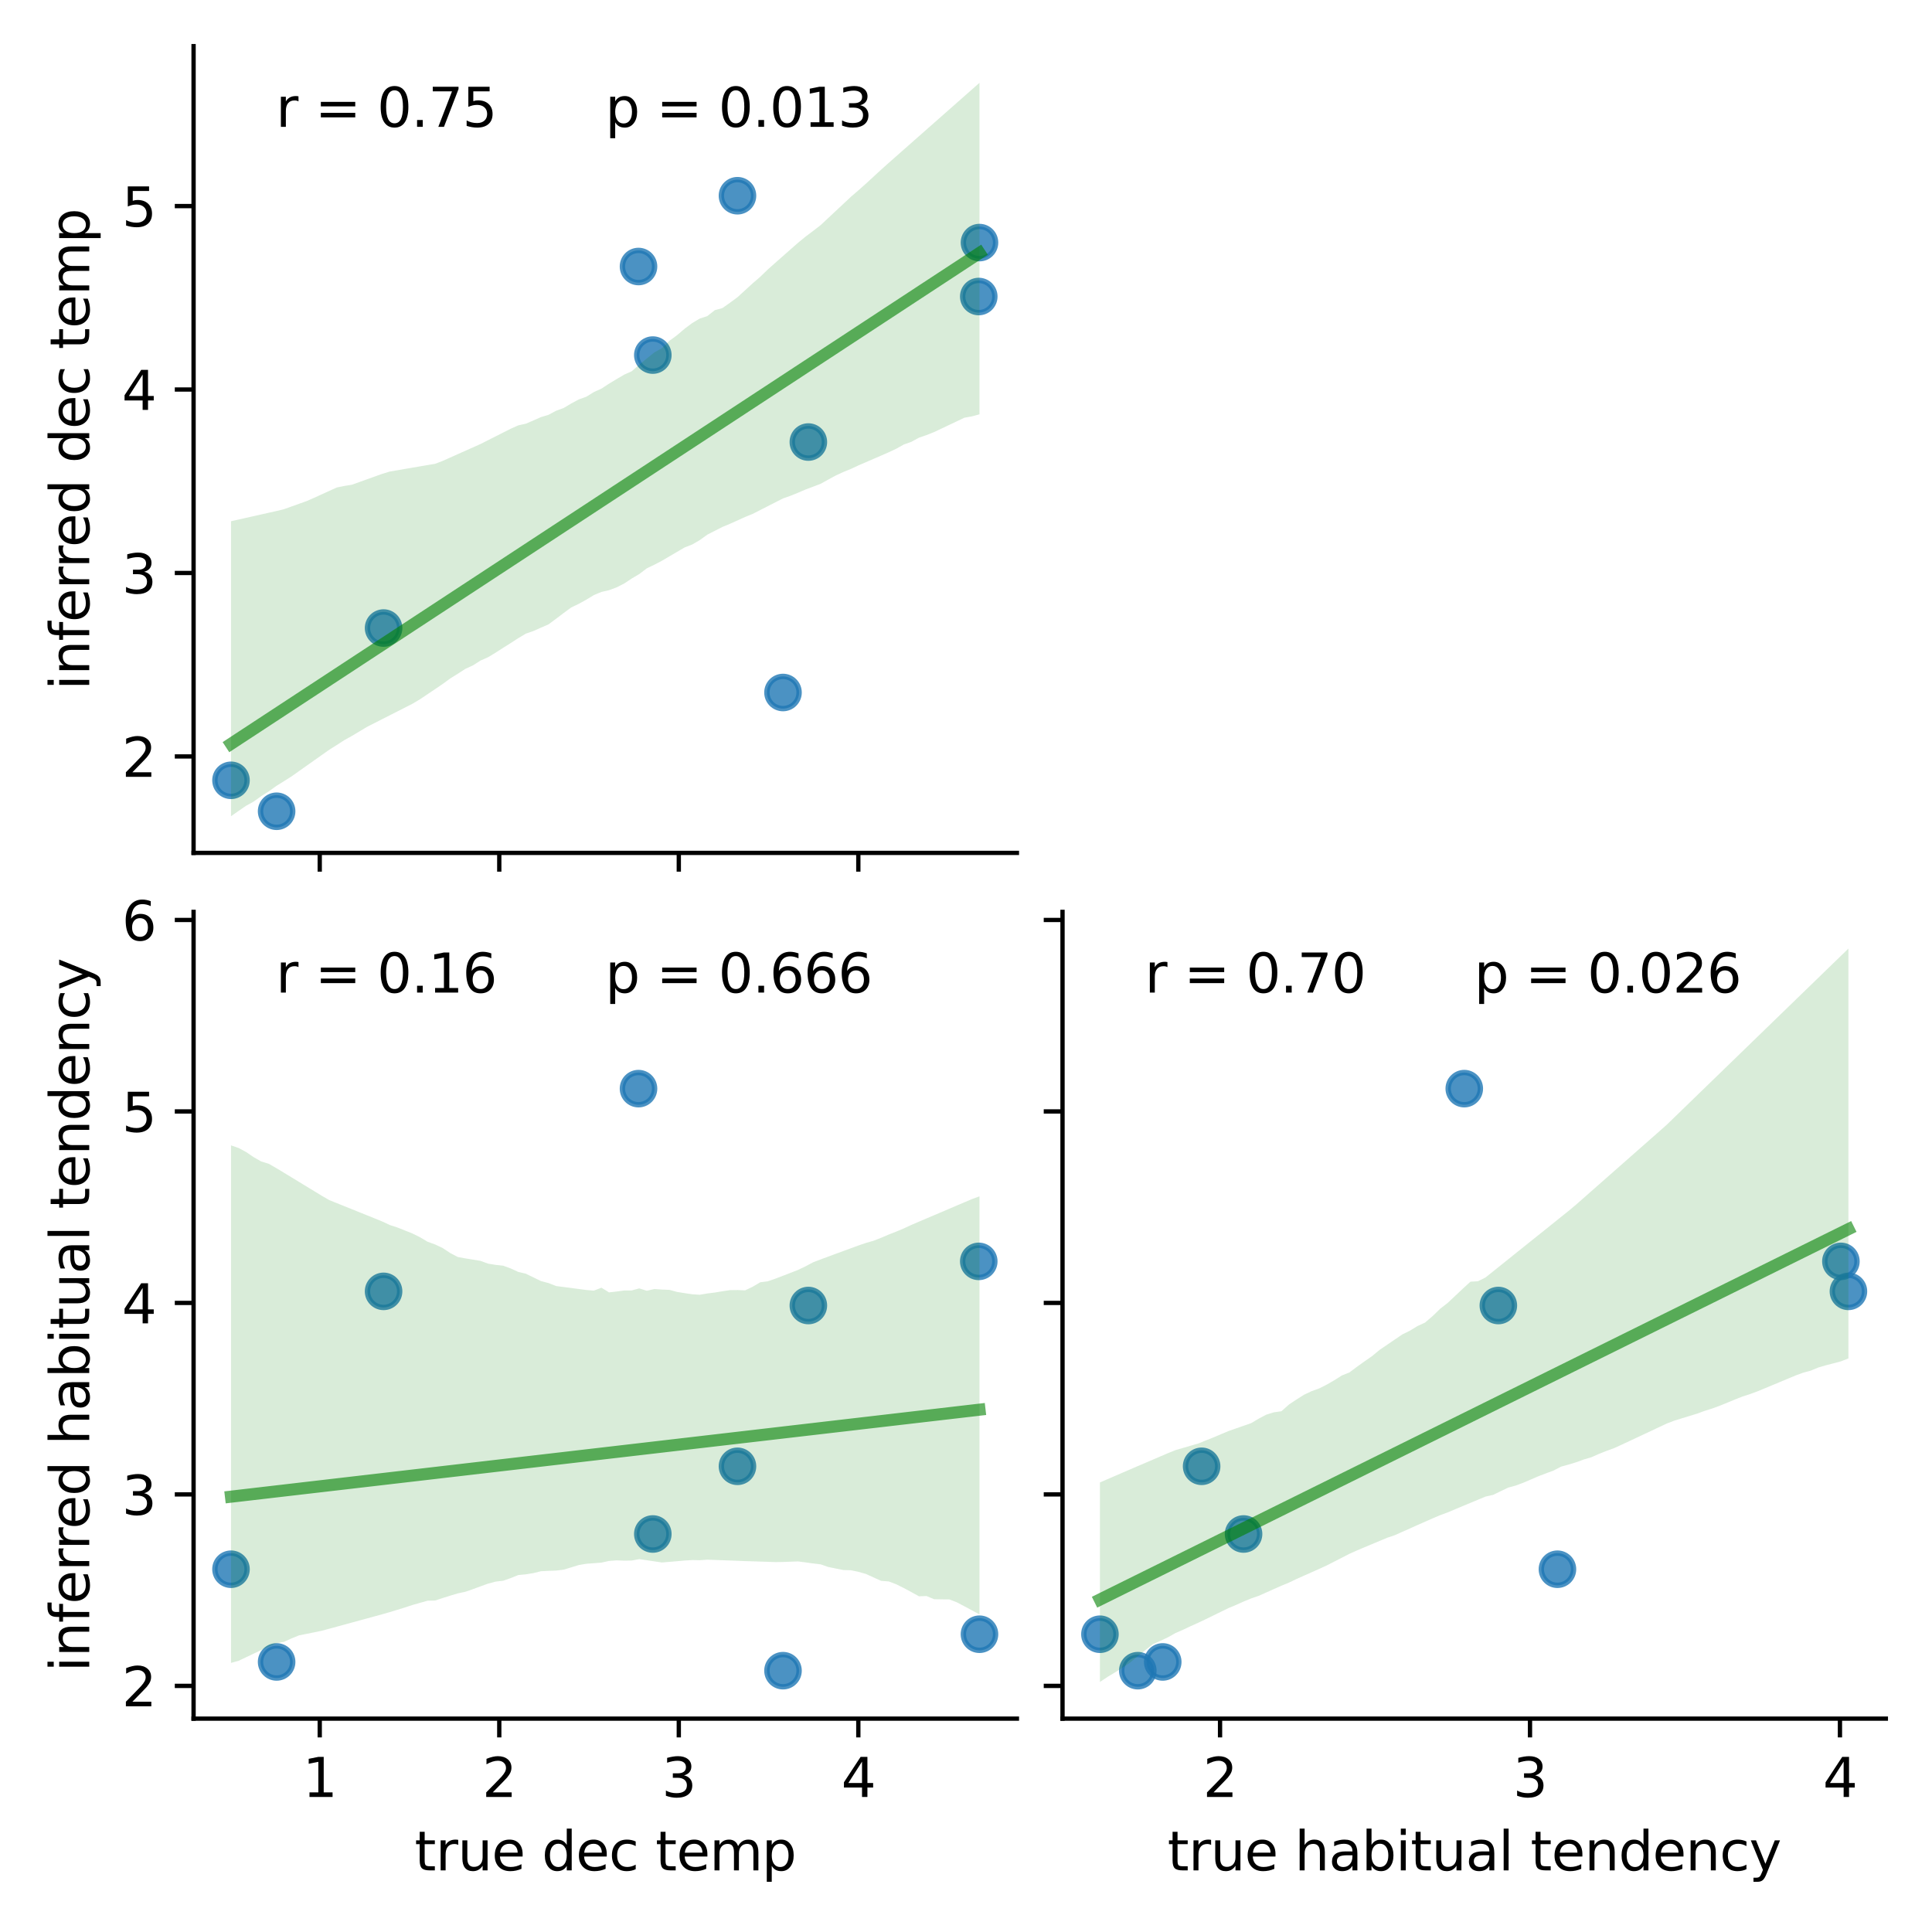 <?xml version="1.0" encoding="utf-8" standalone="no"?>
<!DOCTYPE svg PUBLIC "-//W3C//DTD SVG 1.1//EN"
  "http://www.w3.org/Graphics/SVG/1.1/DTD/svg11.dtd">
<svg xmlns:xlink="http://www.w3.org/1999/xlink" width="360pt" height="360pt" viewBox="0 0 360 360" xmlns="http://www.w3.org/2000/svg" version="1.1">
 <defs>
  <style type="text/css">*{stroke-linejoin: round; stroke-linecap: butt}</style>
 </defs>
 <g id="figure_1">
  <g id="patch_1">
   <path d="M 0 360 
L 360 360 
L 360 0 
L 0 0 
z
" style="fill: #ffffff"/>
  </g>
  <g id="axes_1">
   <g id="patch_2">
    <path d="M 36.07 158.922 
L 189.485 158.922 
L 189.485 8.6 
L 36.07 8.6 
z
" style="fill: #ffffff"/>
   </g>
   <g id="PathCollection_1">
    <defs>
     <path id="m2b6bf4f5f0" d="M 0 3 
C 0.796 3 1.559 2.684 2.121 2.121 
C 2.684 1.559 3 0.796 3 0 
C 3 -0.796 2.684 -1.559 2.121 -2.121 
C 1.559 -2.684 0.796 -3 0 -3 
C -0.796 -3 -1.559 -2.684 -2.121 -2.121 
C -2.684 -1.559 -3 -0.796 -3 0 
C -3 0.796 -2.684 1.559 -2.121 2.121 
C -1.559 2.684 -0.796 3 0 3 
z
" style="stroke: #1f77b4; stroke-opacity: 0.8"/>
    </defs>
    <g clip-path="url(#p4433db1b6f)">
     <use xlink:href="#m2b6bf4f5f0" x="118.976" y="49.662" style="fill: #1f77b4; fill-opacity: 0.8; stroke: #1f77b4; stroke-opacity: 0.8"/>
     <use xlink:href="#m2b6bf4f5f0" x="121.642" y="66.164" style="fill: #1f77b4; fill-opacity: 0.8; stroke: #1f77b4; stroke-opacity: 0.8"/>
     <use xlink:href="#m2b6bf4f5f0" x="150.625" y="82.367" style="fill: #1f77b4; fill-opacity: 0.8; stroke: #1f77b4; stroke-opacity: 0.8"/>
     <use xlink:href="#m2b6bf4f5f0" x="43.043" y="145.399" style="fill: #1f77b4; fill-opacity: 0.8; stroke: #1f77b4; stroke-opacity: 0.8"/>
     <use xlink:href="#m2b6bf4f5f0" x="182.512" y="45.204" style="fill: #1f77b4; fill-opacity: 0.8; stroke: #1f77b4; stroke-opacity: 0.8"/>
     <use xlink:href="#m2b6bf4f5f0" x="71.474" y="117.027" style="fill: #1f77b4; fill-opacity: 0.8; stroke: #1f77b4; stroke-opacity: 0.8"/>
     <use xlink:href="#m2b6bf4f5f0" x="137.416" y="36.471" style="fill: #1f77b4; fill-opacity: 0.8; stroke: #1f77b4; stroke-opacity: 0.8"/>
     <use xlink:href="#m2b6bf4f5f0" x="145.901" y="129.038" style="fill: #1f77b4; fill-opacity: 0.8; stroke: #1f77b4; stroke-opacity: 0.8"/>
     <use xlink:href="#m2b6bf4f5f0" x="51.544" y="151.167" style="fill: #1f77b4; fill-opacity: 0.8; stroke: #1f77b4; stroke-opacity: 0.8"/>
     <use xlink:href="#m2b6bf4f5f0" x="182.377" y="55.253" style="fill: #1f77b4; fill-opacity: 0.8; stroke: #1f77b4; stroke-opacity: 0.8"/>
    </g>
   </g>
   <g id="PolyCollection_1">
    <path d="M 43.043 97.127 
L 43.043 152.089 
L 44.452 151.106 
L 45.861 150.137 
L 47.27 149.36 
L 48.678 148.349 
L 50.087 147.453 
L 51.496 146.446 
L 52.905 145.568 
L 54.314 144.676 
L 55.722 143.68 
L 57.131 142.685 
L 58.54 141.689 
L 59.949 140.693 
L 61.357 139.698 
L 62.766 138.814 
L 64.175 137.907 
L 65.584 137.124 
L 66.992 136.28 
L 68.401 135.436 
L 69.81 134.719 
L 71.219 134.004 
L 72.628 133.287 
L 74.036 132.571 
L 75.445 131.854 
L 76.854 131.137 
L 78.263 130.297 
L 79.671 129.352 
L 81.08 128.406 
L 82.489 127.446 
L 83.898 126.419 
L 85.306 125.542 
L 86.715 124.634 
L 88.124 123.983 
L 89.533 123.089 
L 90.942 122.465 
L 92.35 121.613 
L 93.759 120.708 
L 95.168 119.821 
L 96.577 118.908 
L 97.985 118.069 
L 99.394 117.58 
L 100.803 116.952 
L 102.212 116.339 
L 103.62 115.297 
L 105.029 114.228 
L 106.438 113.194 
L 107.847 112.513 
L 109.256 111.737 
L 110.664 110.883 
L 112.073 110.297 
L 113.482 109.975 
L 114.891 109.449 
L 116.299 108.736 
L 117.708 107.799 
L 119.117 106.968 
L 120.526 105.898 
L 121.935 105.226 
L 123.343 104.486 
L 124.752 103.657 
L 126.161 102.832 
L 127.57 102.008 
L 128.978 101.464 
L 130.387 100.646 
L 131.796 99.623 
L 133.205 98.909 
L 134.613 98.189 
L 136.022 97.602 
L 137.431 96.974 
L 138.84 96.331 
L 140.249 95.759 
L 141.657 95.04 
L 143.066 94.32 
L 144.475 93.602 
L 145.884 92.884 
L 147.292 92.384 
L 148.701 91.817 
L 150.11 91.208 
L 151.519 90.684 
L 152.927 90.144 
L 154.336 89.361 
L 155.745 88.595 
L 157.154 87.948 
L 158.563 87.372 
L 159.971 86.719 
L 161.38 86.108 
L 162.789 85.497 
L 164.198 84.887 
L 165.606 84.274 
L 167.015 83.609 
L 168.424 82.825 
L 169.833 82.321 
L 171.241 81.555 
L 172.65 81.07 
L 174.059 80.507 
L 175.468 79.841 
L 176.877 79.174 
L 178.285 78.508 
L 179.694 77.841 
L 181.103 77.584 
L 182.512 77.202 
L 182.512 15.433 
L 182.512 15.433 
L 181.103 16.676 
L 179.694 17.918 
L 178.285 19.161 
L 176.877 20.404 
L 175.468 21.646 
L 174.059 22.889 
L 172.65 24.132 
L 171.241 25.375 
L 169.833 26.617 
L 168.424 27.86 
L 167.015 29.103 
L 165.606 30.346 
L 164.198 31.603 
L 162.789 32.9 
L 161.38 34.197 
L 159.971 35.454 
L 158.563 36.663 
L 157.154 37.981 
L 155.745 39.3 
L 154.336 40.619 
L 152.927 41.938 
L 151.519 43.025 
L 150.11 44.084 
L 148.701 45.24 
L 147.292 46.48 
L 145.884 47.723 
L 144.475 48.965 
L 143.066 50.214 
L 141.657 51.58 
L 140.249 52.794 
L 138.84 54.085 
L 137.431 55.372 
L 136.022 56.411 
L 134.613 57.405 
L 133.205 57.789 
L 131.796 58.896 
L 130.387 59.364 
L 128.978 60.201 
L 127.57 61.253 
L 126.161 62.456 
L 124.752 63.488 
L 123.343 64.878 
L 121.935 65.66 
L 120.526 66.792 
L 119.117 67.96 
L 117.708 69.181 
L 116.299 69.813 
L 114.891 70.645 
L 113.482 71.495 
L 112.073 72.413 
L 110.664 73.054 
L 109.256 73.924 
L 107.847 74.427 
L 106.438 75.186 
L 105.029 76.023 
L 103.62 76.538 
L 102.212 77.295 
L 100.803 77.722 
L 99.394 78.346 
L 97.985 78.95 
L 96.577 79.258 
L 95.168 79.887 
L 93.759 80.6 
L 92.35 81.312 
L 90.942 82.025 
L 89.533 82.738 
L 88.124 83.369 
L 86.715 83.997 
L 85.306 84.625 
L 83.898 85.253 
L 82.489 85.88 
L 81.08 86.419 
L 79.671 86.66 
L 78.263 86.901 
L 76.854 87.142 
L 75.445 87.383 
L 74.036 87.624 
L 72.628 87.865 
L 71.219 88.297 
L 69.81 88.802 
L 68.401 89.306 
L 66.992 89.813 
L 65.584 90.32 
L 64.175 90.548 
L 62.766 90.833 
L 61.357 91.474 
L 59.949 92.115 
L 58.54 92.755 
L 57.131 93.372 
L 55.722 93.876 
L 54.314 94.38 
L 52.905 94.884 
L 51.496 95.226 
L 50.087 95.541 
L 48.678 95.858 
L 47.27 96.175 
L 45.861 96.492 
L 44.452 96.809 
L 43.043 97.127 
z
" clip-path="url(#p4433db1b6f)" style="fill: #008000; fill-opacity: 0.15"/>
   </g>
   <g id="matplotlib.axis_1">
    <g id="xtick_1">
     <g id="line2d_1">
      <defs>
       <path id="mc6e3c48b90" d="M 0 0 
L 0 3.5 
" style="stroke: #000000; stroke-width: 0.8"/>
      </defs>
      <g>
       <use xlink:href="#mc6e3c48b90" x="59.579" y="158.922" style="stroke: #000000; stroke-width: 0.8"/>
      </g>
     </g>
    </g>
    <g id="xtick_2">
     <g id="line2d_2">
      <g>
       <use xlink:href="#mc6e3c48b90" x="93.032" y="158.922" style="stroke: #000000; stroke-width: 0.8"/>
      </g>
     </g>
    </g>
    <g id="xtick_3">
     <g id="line2d_3">
      <g>
       <use xlink:href="#mc6e3c48b90" x="126.484" y="158.922" style="stroke: #000000; stroke-width: 0.8"/>
      </g>
     </g>
    </g>
    <g id="xtick_4">
     <g id="line2d_4">
      <g>
       <use xlink:href="#mc6e3c48b90" x="159.936" y="158.922" style="stroke: #000000; stroke-width: 0.8"/>
      </g>
     </g>
    </g>
   </g>
   <g id="matplotlib.axis_2">
    <g id="ytick_1">
     <g id="line2d_5">
      <defs>
       <path id="mca4f6aea91" d="M 0 0 
L -3.5 0 
" style="stroke: #000000; stroke-width: 0.8"/>
      </defs>
      <g>
       <use xlink:href="#mca4f6aea91" x="36.07" y="140.95" style="stroke: #000000; stroke-width: 0.8"/>
      </g>
     </g>
     <g id="text_1">
      <!-- 2 -->
      <g transform="translate(22.707 144.749) scale(0.1 -0.1)">
       <defs>
        <path id="DejaVuSans-32" d="M 1228 531 
L 3431 531 
L 3431 0 
L 469 0 
L 469 531 
Q 828 903 1448 1529 
Q 2069 2156 2228 2338 
Q 2531 2678 2651 2914 
Q 2772 3150 2772 3378 
Q 2772 3750 2511 3984 
Q 2250 4219 1831 4219 
Q 1534 4219 1204 4116 
Q 875 4013 500 3803 
L 500 4441 
Q 881 4594 1212 4672 
Q 1544 4750 1819 4750 
Q 2544 4750 2975 4387 
Q 3406 4025 3406 3419 
Q 3406 3131 3298 2873 
Q 3191 2616 2906 2266 
Q 2828 2175 2409 1742 
Q 1991 1309 1228 531 
z
" transform="scale(0.016)"/>
       </defs>
       <use xlink:href="#DejaVuSans-32"/>
      </g>
     </g>
    </g>
    <g id="ytick_2">
     <g id="line2d_6">
      <g>
       <use xlink:href="#mca4f6aea91" x="36.07" y="106.766" style="stroke: #000000; stroke-width: 0.8"/>
      </g>
     </g>
     <g id="text_2">
      <!-- 3 -->
      <g transform="translate(22.707 110.566) scale(0.1 -0.1)">
       <defs>
        <path id="DejaVuSans-33" d="M 2597 2516 
Q 3050 2419 3304 2112 
Q 3559 1806 3559 1356 
Q 3559 666 3084 287 
Q 2609 -91 1734 -91 
Q 1441 -91 1130 -33 
Q 819 25 488 141 
L 488 750 
Q 750 597 1062 519 
Q 1375 441 1716 441 
Q 2309 441 2620 675 
Q 2931 909 2931 1356 
Q 2931 1769 2642 2001 
Q 2353 2234 1838 2234 
L 1294 2234 
L 1294 2753 
L 1863 2753 
Q 2328 2753 2575 2939 
Q 2822 3125 2822 3475 
Q 2822 3834 2567 4026 
Q 2313 4219 1838 4219 
Q 1578 4219 1281 4162 
Q 984 4106 628 3988 
L 628 4550 
Q 988 4650 1302 4700 
Q 1616 4750 1894 4750 
Q 2613 4750 3031 4423 
Q 3450 4097 3450 3541 
Q 3450 3153 3228 2886 
Q 3006 2619 2597 2516 
z
" transform="scale(0.016)"/>
       </defs>
       <use xlink:href="#DejaVuSans-33"/>
      </g>
     </g>
    </g>
    <g id="ytick_3">
     <g id="line2d_7">
      <g>
       <use xlink:href="#mca4f6aea91" x="36.07" y="72.583" style="stroke: #000000; stroke-width: 0.8"/>
      </g>
     </g>
     <g id="text_3">
      <!-- 4 -->
      <g transform="translate(22.707 76.382) scale(0.1 -0.1)">
       <defs>
        <path id="DejaVuSans-34" d="M 2419 4116 
L 825 1625 
L 2419 1625 
L 2419 4116 
z
M 2253 4666 
L 3047 4666 
L 3047 1625 
L 3713 1625 
L 3713 1100 
L 3047 1100 
L 3047 0 
L 2419 0 
L 2419 1100 
L 313 1100 
L 313 1709 
L 2253 4666 
z
" transform="scale(0.016)"/>
       </defs>
       <use xlink:href="#DejaVuSans-34"/>
      </g>
     </g>
    </g>
    <g id="ytick_4">
     <g id="line2d_8">
      <g>
       <use xlink:href="#mca4f6aea91" x="36.07" y="38.399" style="stroke: #000000; stroke-width: 0.8"/>
      </g>
     </g>
     <g id="text_4">
      <!-- 5 -->
      <g transform="translate(22.707 42.198) scale(0.1 -0.1)">
       <defs>
        <path id="DejaVuSans-35" d="M 691 4666 
L 3169 4666 
L 3169 4134 
L 1269 4134 
L 1269 2991 
Q 1406 3038 1543 3061 
Q 1681 3084 1819 3084 
Q 2600 3084 3056 2656 
Q 3513 2228 3513 1497 
Q 3513 744 3044 326 
Q 2575 -91 1722 -91 
Q 1428 -91 1123 -41 
Q 819 9 494 109 
L 494 744 
Q 775 591 1075 516 
Q 1375 441 1709 441 
Q 2250 441 2565 725 
Q 2881 1009 2881 1497 
Q 2881 1984 2565 2268 
Q 2250 2553 1709 2553 
Q 1456 2553 1204 2497 
Q 953 2441 691 2322 
L 691 4666 
z
" transform="scale(0.016)"/>
       </defs>
       <use xlink:href="#DejaVuSans-35"/>
      </g>
     </g>
    </g>
    <g id="text_5">
     <!-- inferred dec temp -->
     <g transform="translate(16.628 128.577) rotate(-90) scale(0.1 -0.1)">
      <defs>
       <path id="DejaVuSans-69" d="M 603 3500 
L 1178 3500 
L 1178 0 
L 603 0 
L 603 3500 
z
M 603 4863 
L 1178 4863 
L 1178 4134 
L 603 4134 
L 603 4863 
z
" transform="scale(0.016)"/>
       <path id="DejaVuSans-6e" d="M 3513 2113 
L 3513 0 
L 2938 0 
L 2938 2094 
Q 2938 2591 2744 2837 
Q 2550 3084 2163 3084 
Q 1697 3084 1428 2787 
Q 1159 2491 1159 1978 
L 1159 0 
L 581 0 
L 581 3500 
L 1159 3500 
L 1159 2956 
Q 1366 3272 1645 3428 
Q 1925 3584 2291 3584 
Q 2894 3584 3203 3211 
Q 3513 2838 3513 2113 
z
" transform="scale(0.016)"/>
       <path id="DejaVuSans-66" d="M 2375 4863 
L 2375 4384 
L 1825 4384 
Q 1516 4384 1395 4259 
Q 1275 4134 1275 3809 
L 1275 3500 
L 2222 3500 
L 2222 3053 
L 1275 3053 
L 1275 0 
L 697 0 
L 697 3053 
L 147 3053 
L 147 3500 
L 697 3500 
L 697 3744 
Q 697 4328 969 4595 
Q 1241 4863 1831 4863 
L 2375 4863 
z
" transform="scale(0.016)"/>
       <path id="DejaVuSans-65" d="M 3597 1894 
L 3597 1613 
L 953 1613 
Q 991 1019 1311 708 
Q 1631 397 2203 397 
Q 2534 397 2845 478 
Q 3156 559 3463 722 
L 3463 178 
Q 3153 47 2828 -22 
Q 2503 -91 2169 -91 
Q 1331 -91 842 396 
Q 353 884 353 1716 
Q 353 2575 817 3079 
Q 1281 3584 2069 3584 
Q 2775 3584 3186 3129 
Q 3597 2675 3597 1894 
z
M 3022 2063 
Q 3016 2534 2758 2815 
Q 2500 3097 2075 3097 
Q 1594 3097 1305 2825 
Q 1016 2553 972 2059 
L 3022 2063 
z
" transform="scale(0.016)"/>
       <path id="DejaVuSans-72" d="M 2631 2963 
Q 2534 3019 2420 3045 
Q 2306 3072 2169 3072 
Q 1681 3072 1420 2755 
Q 1159 2438 1159 1844 
L 1159 0 
L 581 0 
L 581 3500 
L 1159 3500 
L 1159 2956 
Q 1341 3275 1631 3429 
Q 1922 3584 2338 3584 
Q 2397 3584 2469 3576 
Q 2541 3569 2628 3553 
L 2631 2963 
z
" transform="scale(0.016)"/>
       <path id="DejaVuSans-64" d="M 2906 2969 
L 2906 4863 
L 3481 4863 
L 3481 0 
L 2906 0 
L 2906 525 
Q 2725 213 2448 61 
Q 2172 -91 1784 -91 
Q 1150 -91 751 415 
Q 353 922 353 1747 
Q 353 2572 751 3078 
Q 1150 3584 1784 3584 
Q 2172 3584 2448 3432 
Q 2725 3281 2906 2969 
z
M 947 1747 
Q 947 1113 1208 752 
Q 1469 391 1925 391 
Q 2381 391 2643 752 
Q 2906 1113 2906 1747 
Q 2906 2381 2643 2742 
Q 2381 3103 1925 3103 
Q 1469 3103 1208 2742 
Q 947 2381 947 1747 
z
" transform="scale(0.016)"/>
       <path id="DejaVuSans-20" transform="scale(0.016)"/>
       <path id="DejaVuSans-63" d="M 3122 3366 
L 3122 2828 
Q 2878 2963 2633 3030 
Q 2388 3097 2138 3097 
Q 1578 3097 1268 2742 
Q 959 2388 959 1747 
Q 959 1106 1268 751 
Q 1578 397 2138 397 
Q 2388 397 2633 464 
Q 2878 531 3122 666 
L 3122 134 
Q 2881 22 2623 -34 
Q 2366 -91 2075 -91 
Q 1284 -91 818 406 
Q 353 903 353 1747 
Q 353 2603 823 3093 
Q 1294 3584 2113 3584 
Q 2378 3584 2631 3529 
Q 2884 3475 3122 3366 
z
" transform="scale(0.016)"/>
       <path id="DejaVuSans-74" d="M 1172 4494 
L 1172 3500 
L 2356 3500 
L 2356 3053 
L 1172 3053 
L 1172 1153 
Q 1172 725 1289 603 
Q 1406 481 1766 481 
L 2356 481 
L 2356 0 
L 1766 0 
Q 1100 0 847 248 
Q 594 497 594 1153 
L 594 3053 
L 172 3053 
L 172 3500 
L 594 3500 
L 594 4494 
L 1172 4494 
z
" transform="scale(0.016)"/>
       <path id="DejaVuSans-6d" d="M 3328 2828 
Q 3544 3216 3844 3400 
Q 4144 3584 4550 3584 
Q 5097 3584 5394 3201 
Q 5691 2819 5691 2113 
L 5691 0 
L 5113 0 
L 5113 2094 
Q 5113 2597 4934 2840 
Q 4756 3084 4391 3084 
Q 3944 3084 3684 2787 
Q 3425 2491 3425 1978 
L 3425 0 
L 2847 0 
L 2847 2094 
Q 2847 2600 2669 2842 
Q 2491 3084 2119 3084 
Q 1678 3084 1418 2786 
Q 1159 2488 1159 1978 
L 1159 0 
L 581 0 
L 581 3500 
L 1159 3500 
L 1159 2956 
Q 1356 3278 1631 3431 
Q 1906 3584 2284 3584 
Q 2666 3584 2933 3390 
Q 3200 3197 3328 2828 
z
" transform="scale(0.016)"/>
       <path id="DejaVuSans-70" d="M 1159 525 
L 1159 -1331 
L 581 -1331 
L 581 3500 
L 1159 3500 
L 1159 2969 
Q 1341 3281 1617 3432 
Q 1894 3584 2278 3584 
Q 2916 3584 3314 3078 
Q 3713 2572 3713 1747 
Q 3713 922 3314 415 
Q 2916 -91 2278 -91 
Q 1894 -91 1617 61 
Q 1341 213 1159 525 
z
M 3116 1747 
Q 3116 2381 2855 2742 
Q 2594 3103 2138 3103 
Q 1681 3103 1420 2742 
Q 1159 2381 1159 1747 
Q 1159 1113 1420 752 
Q 1681 391 2138 391 
Q 2594 391 2855 752 
Q 3116 1113 3116 1747 
z
" transform="scale(0.016)"/>
      </defs>
      <use xlink:href="#DejaVuSans-69"/>
      <use xlink:href="#DejaVuSans-6e" x="27.783"/>
      <use xlink:href="#DejaVuSans-66" x="91.162"/>
      <use xlink:href="#DejaVuSans-65" x="126.367"/>
      <use xlink:href="#DejaVuSans-72" x="187.891"/>
      <use xlink:href="#DejaVuSans-72" x="227.254"/>
      <use xlink:href="#DejaVuSans-65" x="266.117"/>
      <use xlink:href="#DejaVuSans-64" x="327.641"/>
      <use xlink:href="#DejaVuSans-20" x="391.117"/>
      <use xlink:href="#DejaVuSans-64" x="422.904"/>
      <use xlink:href="#DejaVuSans-65" x="486.381"/>
      <use xlink:href="#DejaVuSans-63" x="547.904"/>
      <use xlink:href="#DejaVuSans-20" x="602.885"/>
      <use xlink:href="#DejaVuSans-74" x="634.672"/>
      <use xlink:href="#DejaVuSans-65" x="673.881"/>
      <use xlink:href="#DejaVuSans-6d" x="735.404"/>
      <use xlink:href="#DejaVuSans-70" x="832.816"/>
     </g>
    </g>
   </g>
   <g id="line2d_9">
    <path d="M 43.043 138.605 
L 44.452 137.681 
L 45.861 136.758 
L 47.27 135.834 
L 48.678 134.91 
L 50.087 133.986 
L 51.496 133.062 
L 52.905 132.138 
L 54.314 131.214 
L 55.722 130.29 
L 57.131 129.366 
L 58.54 128.443 
L 59.949 127.519 
L 61.357 126.595 
L 62.766 125.671 
L 64.175 124.747 
L 65.584 123.823 
L 66.992 122.899 
L 68.401 121.975 
L 69.81 121.052 
L 71.219 120.128 
L 72.628 119.204 
L 74.036 118.28 
L 75.445 117.356 
L 76.854 116.432 
L 78.263 115.508 
L 79.671 114.584 
L 81.08 113.66 
L 82.489 112.737 
L 83.898 111.813 
L 85.306 110.889 
L 86.715 109.965 
L 88.124 109.041 
L 89.533 108.117 
L 90.942 107.193 
L 92.35 106.269 
L 93.759 105.346 
L 95.168 104.422 
L 96.577 103.498 
L 97.985 102.574 
L 99.394 101.65 
L 100.803 100.726 
L 102.212 99.802 
L 103.62 98.878 
L 105.029 97.954 
L 106.438 97.031 
L 107.847 96.107 
L 109.256 95.183 
L 110.664 94.259 
L 112.073 93.335 
L 113.482 92.411 
L 114.891 91.487 
L 116.299 90.563 
L 117.708 89.64 
L 119.117 88.716 
L 120.526 87.792 
L 121.935 86.868 
L 123.343 85.944 
L 124.752 85.02 
L 126.161 84.096 
L 127.57 83.172 
L 128.978 82.249 
L 130.387 81.325 
L 131.796 80.401 
L 133.205 79.477 
L 134.613 78.553 
L 136.022 77.629 
L 137.431 76.705 
L 138.84 75.781 
L 140.249 74.857 
L 141.657 73.934 
L 143.066 73.01 
L 144.475 72.086 
L 145.884 71.162 
L 147.292 70.238 
L 148.701 69.314 
L 150.11 68.39 
L 151.519 67.466 
L 152.927 66.543 
L 154.336 65.619 
L 155.745 64.695 
L 157.154 63.771 
L 158.563 62.847 
L 159.971 61.923 
L 161.38 60.999 
L 162.789 60.075 
L 164.198 59.151 
L 165.606 58.228 
L 167.015 57.304 
L 168.424 56.38 
L 169.833 55.456 
L 171.241 54.532 
L 172.65 53.608 
L 174.059 52.684 
L 175.468 51.76 
L 176.877 50.837 
L 178.285 49.913 
L 179.694 48.989 
L 181.103 48.065 
L 182.512 47.141 
" clip-path="url(#p4433db1b6f)" style="fill: none; stroke: #008000; stroke-opacity: 0.6; stroke-width: 2.25; stroke-linecap: square"/>
   </g>
   <g id="patch_3">
    <path d="M 36.07 158.922 
L 36.07 8.6 
" style="fill: none; stroke: #000000; stroke-width: 0.8; stroke-linejoin: miter; stroke-linecap: square"/>
   </g>
   <g id="patch_4">
    <path d="M 36.07 158.922 
L 189.485 158.922 
" style="fill: none; stroke: #000000; stroke-width: 0.8; stroke-linejoin: miter; stroke-linecap: square"/>
   </g>
   <g id="text_6">
    <!-- r = 0.75  -->
    <g transform="translate(51.411 23.632) scale(0.1 -0.1)">
     <defs>
      <path id="DejaVuSans-3d" d="M 678 2906 
L 4684 2906 
L 4684 2381 
L 678 2381 
L 678 2906 
z
M 678 1631 
L 4684 1631 
L 4684 1100 
L 678 1100 
L 678 1631 
z
" transform="scale(0.016)"/>
      <path id="DejaVuSans-30" d="M 2034 4250 
Q 1547 4250 1301 3770 
Q 1056 3291 1056 2328 
Q 1056 1369 1301 889 
Q 1547 409 2034 409 
Q 2525 409 2770 889 
Q 3016 1369 3016 2328 
Q 3016 3291 2770 3770 
Q 2525 4250 2034 4250 
z
M 2034 4750 
Q 2819 4750 3233 4129 
Q 3647 3509 3647 2328 
Q 3647 1150 3233 529 
Q 2819 -91 2034 -91 
Q 1250 -91 836 529 
Q 422 1150 422 2328 
Q 422 3509 836 4129 
Q 1250 4750 2034 4750 
z
" transform="scale(0.016)"/>
      <path id="DejaVuSans-2e" d="M 684 794 
L 1344 794 
L 1344 0 
L 684 0 
L 684 794 
z
" transform="scale(0.016)"/>
      <path id="DejaVuSans-37" d="M 525 4666 
L 3525 4666 
L 3525 4397 
L 1831 0 
L 1172 0 
L 2766 4134 
L 525 4134 
L 525 4666 
z
" transform="scale(0.016)"/>
     </defs>
     <use xlink:href="#DejaVuSans-72"/>
     <use xlink:href="#DejaVuSans-20" x="41.113"/>
     <use xlink:href="#DejaVuSans-3d" x="72.9"/>
     <use xlink:href="#DejaVuSans-20" x="156.689"/>
     <use xlink:href="#DejaVuSans-30" x="188.477"/>
     <use xlink:href="#DejaVuSans-2e" x="252.1"/>
     <use xlink:href="#DejaVuSans-37" x="283.887"/>
     <use xlink:href="#DejaVuSans-35" x="347.51"/>
     <use xlink:href="#DejaVuSans-20" x="411.133"/>
    </g>
   </g>
   <g id="text_7">
    <!-- p = 0.013 -->
    <g transform="translate(112.778 23.632) scale(0.1 -0.1)">
     <defs>
      <path id="DejaVuSans-31" d="M 794 531 
L 1825 531 
L 1825 4091 
L 703 3866 
L 703 4441 
L 1819 4666 
L 2450 4666 
L 2450 531 
L 3481 531 
L 3481 0 
L 794 0 
L 794 531 
z
" transform="scale(0.016)"/>
     </defs>
     <use xlink:href="#DejaVuSans-70"/>
     <use xlink:href="#DejaVuSans-20" x="63.477"/>
     <use xlink:href="#DejaVuSans-3d" x="95.264"/>
     <use xlink:href="#DejaVuSans-20" x="179.053"/>
     <use xlink:href="#DejaVuSans-30" x="210.84"/>
     <use xlink:href="#DejaVuSans-2e" x="274.463"/>
     <use xlink:href="#DejaVuSans-30" x="306.25"/>
     <use xlink:href="#DejaVuSans-31" x="369.873"/>
     <use xlink:href="#DejaVuSans-33" x="433.496"/>
    </g>
   </g>
  </g>
  <g id="axes_2">
   <g id="patch_5">
    <path d="M 36.07 320.24 
L 189.485 320.24 
L 189.485 169.918 
L 36.07 169.918 
z
" style="fill: #ffffff"/>
   </g>
   <g id="PathCollection_2">
    <g clip-path="url(#pf44a09955b)">
     <use xlink:href="#m2b6bf4f5f0" x="118.976" y="202.852" style="fill: #1f77b4; fill-opacity: 0.8; stroke: #1f77b4; stroke-opacity: 0.8"/>
     <use xlink:href="#m2b6bf4f5f0" x="121.642" y="285.837" style="fill: #1f77b4; fill-opacity: 0.8; stroke: #1f77b4; stroke-opacity: 0.8"/>
     <use xlink:href="#m2b6bf4f5f0" x="150.625" y="243.264" style="fill: #1f77b4; fill-opacity: 0.8; stroke: #1f77b4; stroke-opacity: 0.8"/>
     <use xlink:href="#m2b6bf4f5f0" x="43.043" y="292.403" style="fill: #1f77b4; fill-opacity: 0.8; stroke: #1f77b4; stroke-opacity: 0.8"/>
     <use xlink:href="#m2b6bf4f5f0" x="182.512" y="304.516" style="fill: #1f77b4; fill-opacity: 0.8; stroke: #1f77b4; stroke-opacity: 0.8"/>
     <use xlink:href="#m2b6bf4f5f0" x="71.474" y="240.627" style="fill: #1f77b4; fill-opacity: 0.8; stroke: #1f77b4; stroke-opacity: 0.8"/>
     <use xlink:href="#m2b6bf4f5f0" x="137.416" y="273.225" style="fill: #1f77b4; fill-opacity: 0.8; stroke: #1f77b4; stroke-opacity: 0.8"/>
     <use xlink:href="#m2b6bf4f5f0" x="145.901" y="311.307" style="fill: #1f77b4; fill-opacity: 0.8; stroke: #1f77b4; stroke-opacity: 0.8"/>
     <use xlink:href="#m2b6bf4f5f0" x="51.544" y="309.677" style="fill: #1f77b4; fill-opacity: 0.8; stroke: #1f77b4; stroke-opacity: 0.8"/>
     <use xlink:href="#m2b6bf4f5f0" x="182.377" y="235.039" style="fill: #1f77b4; fill-opacity: 0.8; stroke: #1f77b4; stroke-opacity: 0.8"/>
    </g>
   </g>
   <g id="PolyCollection_2">
    <path d="M 43.043 213.425 
L 43.043 309.855 
L 44.452 309.471 
L 45.861 308.799 
L 47.27 308.128 
L 48.678 307.462 
L 50.087 306.796 
L 51.496 306.182 
L 52.905 305.938 
L 54.314 305.299 
L 55.722 304.725 
L 57.131 304.444 
L 58.54 304.162 
L 59.949 303.869 
L 61.357 303.487 
L 62.766 303.106 
L 64.175 302.723 
L 65.584 302.335 
L 66.992 301.953 
L 68.401 301.568 
L 69.81 301.183 
L 71.219 300.798 
L 72.628 300.394 
L 74.036 299.964 
L 75.445 299.532 
L 76.854 299.067 
L 78.263 298.667 
L 79.671 298.269 
L 81.08 298.236 
L 82.489 297.768 
L 83.898 297.329 
L 85.306 296.906 
L 86.715 296.602 
L 88.124 296.116 
L 89.533 295.594 
L 90.942 295.087 
L 92.35 294.711 
L 93.759 294.545 
L 95.168 294.054 
L 96.577 293.486 
L 97.985 293.353 
L 99.394 293.123 
L 100.803 292.776 
L 102.212 292.706 
L 103.62 292.656 
L 105.029 292.484 
L 106.438 292.056 
L 107.847 291.622 
L 109.256 291.385 
L 110.664 291.28 
L 112.073 291.17 
L 113.482 290.858 
L 114.891 290.752 
L 116.299 290.808 
L 117.708 290.784 
L 119.117 290.523 
L 120.526 290.728 
L 121.935 290.939 
L 123.343 291.146 
L 124.752 291.028 
L 126.161 290.909 
L 127.57 290.784 
L 128.978 290.696 
L 130.387 290.724 
L 131.796 290.624 
L 133.205 290.675 
L 134.613 290.727 
L 136.022 290.778 
L 137.431 290.827 
L 138.84 290.891 
L 140.249 290.93 
L 141.657 290.978 
L 143.066 291.023 
L 144.475 291.073 
L 145.884 291.051 
L 147.292 290.998 
L 148.701 290.95 
L 150.11 291.129 
L 151.519 291.327 
L 152.927 291.495 
L 154.336 291.985 
L 155.745 292.268 
L 157.154 292.553 
L 158.563 292.594 
L 159.971 292.89 
L 161.38 293.292 
L 162.789 293.937 
L 164.198 294.572 
L 165.606 294.677 
L 167.015 295.211 
L 168.424 295.913 
L 169.833 296.669 
L 171.241 297.448 
L 172.65 297.399 
L 174.059 297.991 
L 175.468 298.016 
L 176.877 298.026 
L 178.285 298.561 
L 179.694 299.305 
L 181.103 300.063 
L 182.512 300.82 
L 182.512 222.922 
L 182.512 222.922 
L 181.103 223.437 
L 179.694 224.035 
L 178.285 224.633 
L 176.877 225.235 
L 175.468 225.839 
L 174.059 226.436 
L 172.65 227.035 
L 171.241 227.635 
L 169.833 228.238 
L 168.424 228.895 
L 167.015 229.484 
L 165.606 230.039 
L 164.198 230.637 
L 162.789 231.193 
L 161.38 231.594 
L 159.971 232.075 
L 158.563 232.589 
L 157.154 233.106 
L 155.745 233.625 
L 154.336 234.147 
L 152.927 234.67 
L 151.519 235.204 
L 150.11 235.958 
L 148.701 236.632 
L 147.292 237.184 
L 145.884 237.724 
L 144.475 238.265 
L 143.066 238.751 
L 141.657 238.935 
L 140.249 239.77 
L 138.84 240.44 
L 137.431 240.378 
L 136.022 240.397 
L 134.613 240.606 
L 133.205 240.843 
L 131.796 241.017 
L 130.387 241.261 
L 128.978 241.168 
L 127.57 240.957 
L 126.161 240.734 
L 124.752 240.347 
L 123.343 240.291 
L 121.935 240.187 
L 120.526 240.519 
L 119.117 240.071 
L 117.708 240.456 
L 116.299 240.463 
L 114.891 240.656 
L 113.482 240.815 
L 112.073 239.946 
L 110.664 240.487 
L 109.256 240.373 
L 107.847 240.183 
L 106.438 240 
L 105.029 239.816 
L 103.62 239.633 
L 102.212 239.083 
L 100.803 238.71 
L 99.394 238.028 
L 97.985 237.336 
L 96.577 237.006 
L 95.168 236.359 
L 93.759 235.845 
L 92.35 235.69 
L 90.942 235.462 
L 89.533 234.945 
L 88.124 234.714 
L 86.715 234.483 
L 85.306 234.226 
L 83.898 233.487 
L 82.489 232.556 
L 81.08 231.89 
L 79.671 231.378 
L 78.263 230.542 
L 76.854 229.841 
L 75.445 229.279 
L 74.036 228.72 
L 72.628 228.264 
L 71.219 227.605 
L 69.81 227.028 
L 68.401 226.46 
L 66.992 225.893 
L 65.584 225.325 
L 64.175 224.758 
L 62.766 224.19 
L 61.357 223.623 
L 59.949 222.808 
L 58.54 221.95 
L 57.131 221.092 
L 55.722 220.234 
L 54.314 219.375 
L 52.905 218.518 
L 51.496 217.669 
L 50.087 216.855 
L 48.678 216.426 
L 47.27 215.619 
L 45.861 214.666 
L 44.452 213.907 
L 43.043 213.425 
z
" clip-path="url(#pf44a09955b)" style="fill: #008000; fill-opacity: 0.15"/>
   </g>
   <g id="matplotlib.axis_3">
    <g id="xtick_5">
     <g id="line2d_10">
      <g>
       <use xlink:href="#mc6e3c48b90" x="59.579" y="320.24" style="stroke: #000000; stroke-width: 0.8"/>
      </g>
     </g>
     <g id="text_8">
      <!-- 1 -->
      <g transform="translate(56.398 334.838) scale(0.1 -0.1)">
       <use xlink:href="#DejaVuSans-31"/>
      </g>
     </g>
    </g>
    <g id="xtick_6">
     <g id="line2d_11">
      <g>
       <use xlink:href="#mc6e3c48b90" x="93.032" y="320.24" style="stroke: #000000; stroke-width: 0.8"/>
      </g>
     </g>
     <g id="text_9">
      <!-- 2 -->
      <g transform="translate(89.85 334.838) scale(0.1 -0.1)">
       <use xlink:href="#DejaVuSans-32"/>
      </g>
     </g>
    </g>
    <g id="xtick_7">
     <g id="line2d_12">
      <g>
       <use xlink:href="#mc6e3c48b90" x="126.484" y="320.24" style="stroke: #000000; stroke-width: 0.8"/>
      </g>
     </g>
     <g id="text_10">
      <!-- 3 -->
      <g transform="translate(123.303 334.838) scale(0.1 -0.1)">
       <use xlink:href="#DejaVuSans-33"/>
      </g>
     </g>
    </g>
    <g id="xtick_8">
     <g id="line2d_13">
      <g>
       <use xlink:href="#mc6e3c48b90" x="159.936" y="320.24" style="stroke: #000000; stroke-width: 0.8"/>
      </g>
     </g>
     <g id="text_11">
      <!-- 4 -->
      <g transform="translate(156.755 334.838) scale(0.1 -0.1)">
       <use xlink:href="#DejaVuSans-34"/>
      </g>
     </g>
    </g>
    <g id="text_12">
     <!-- true dec temp -->
     <g transform="translate(77.257 348.517) scale(0.1 -0.1)">
      <defs>
       <path id="DejaVuSans-75" d="M 544 1381 
L 544 3500 
L 1119 3500 
L 1119 1403 
Q 1119 906 1312 657 
Q 1506 409 1894 409 
Q 2359 409 2629 706 
Q 2900 1003 2900 1516 
L 2900 3500 
L 3475 3500 
L 3475 0 
L 2900 0 
L 2900 538 
Q 2691 219 2414 64 
Q 2138 -91 1772 -91 
Q 1169 -91 856 284 
Q 544 659 544 1381 
z
M 1991 3584 
L 1991 3584 
z
" transform="scale(0.016)"/>
      </defs>
      <use xlink:href="#DejaVuSans-74"/>
      <use xlink:href="#DejaVuSans-72" x="39.209"/>
      <use xlink:href="#DejaVuSans-75" x="80.322"/>
      <use xlink:href="#DejaVuSans-65" x="143.701"/>
      <use xlink:href="#DejaVuSans-20" x="205.225"/>
      <use xlink:href="#DejaVuSans-64" x="237.012"/>
      <use xlink:href="#DejaVuSans-65" x="300.488"/>
      <use xlink:href="#DejaVuSans-63" x="362.012"/>
      <use xlink:href="#DejaVuSans-20" x="416.992"/>
      <use xlink:href="#DejaVuSans-74" x="448.779"/>
      <use xlink:href="#DejaVuSans-65" x="487.988"/>
      <use xlink:href="#DejaVuSans-6d" x="549.512"/>
      <use xlink:href="#DejaVuSans-70" x="646.924"/>
     </g>
    </g>
   </g>
   <g id="matplotlib.axis_4">
    <g id="ytick_5">
     <g id="line2d_14">
      <g>
       <use xlink:href="#mca4f6aea91" x="36.07" y="314.141" style="stroke: #000000; stroke-width: 0.8"/>
      </g>
     </g>
     <g id="text_13">
      <!-- 2 -->
      <g transform="translate(22.707 317.94) scale(0.1 -0.1)">
       <use xlink:href="#DejaVuSans-32"/>
      </g>
     </g>
    </g>
    <g id="ytick_6">
     <g id="line2d_15">
      <g>
       <use xlink:href="#mca4f6aea91" x="36.07" y="278.461" style="stroke: #000000; stroke-width: 0.8"/>
      </g>
     </g>
     <g id="text_14">
      <!-- 3 -->
      <g transform="translate(22.707 282.261) scale(0.1 -0.1)">
       <use xlink:href="#DejaVuSans-33"/>
      </g>
     </g>
    </g>
    <g id="ytick_7">
     <g id="line2d_16">
      <g>
       <use xlink:href="#mca4f6aea91" x="36.07" y="242.782" style="stroke: #000000; stroke-width: 0.8"/>
      </g>
     </g>
     <g id="text_15">
      <!-- 4 -->
      <g transform="translate(22.707 246.581) scale(0.1 -0.1)">
       <use xlink:href="#DejaVuSans-34"/>
      </g>
     </g>
    </g>
    <g id="ytick_8">
     <g id="line2d_17">
      <g>
       <use xlink:href="#mca4f6aea91" x="36.07" y="207.102" style="stroke: #000000; stroke-width: 0.8"/>
      </g>
     </g>
     <g id="text_16">
      <!-- 5 -->
      <g transform="translate(22.707 210.901) scale(0.1 -0.1)">
       <use xlink:href="#DejaVuSans-35"/>
      </g>
     </g>
    </g>
    <g id="ytick_9">
     <g id="line2d_18">
      <g>
       <use xlink:href="#mca4f6aea91" x="36.07" y="171.422" style="stroke: #000000; stroke-width: 0.8"/>
      </g>
     </g>
     <g id="text_17">
      <!-- 6 -->
      <g transform="translate(22.707 175.221) scale(0.1 -0.1)">
       <defs>
        <path id="DejaVuSans-36" d="M 2113 2584 
Q 1688 2584 1439 2293 
Q 1191 2003 1191 1497 
Q 1191 994 1439 701 
Q 1688 409 2113 409 
Q 2538 409 2786 701 
Q 3034 994 3034 1497 
Q 3034 2003 2786 2293 
Q 2538 2584 2113 2584 
z
M 3366 4563 
L 3366 3988 
Q 3128 4100 2886 4159 
Q 2644 4219 2406 4219 
Q 1781 4219 1451 3797 
Q 1122 3375 1075 2522 
Q 1259 2794 1537 2939 
Q 1816 3084 2150 3084 
Q 2853 3084 3261 2657 
Q 3669 2231 3669 1497 
Q 3669 778 3244 343 
Q 2819 -91 2113 -91 
Q 1303 -91 875 529 
Q 447 1150 447 2328 
Q 447 3434 972 4092 
Q 1497 4750 2381 4750 
Q 2619 4750 2861 4703 
Q 3103 4656 3366 4563 
z
" transform="scale(0.016)"/>
       </defs>
       <use xlink:href="#DejaVuSans-36"/>
      </g>
     </g>
    </g>
    <g id="text_18">
     <!-- inferred habitual tendency -->
     <g transform="translate(16.628 311.525) rotate(-90) scale(0.1 -0.1)">
      <defs>
       <path id="DejaVuSans-68" d="M 3513 2113 
L 3513 0 
L 2938 0 
L 2938 2094 
Q 2938 2591 2744 2837 
Q 2550 3084 2163 3084 
Q 1697 3084 1428 2787 
Q 1159 2491 1159 1978 
L 1159 0 
L 581 0 
L 581 4863 
L 1159 4863 
L 1159 2956 
Q 1366 3272 1645 3428 
Q 1925 3584 2291 3584 
Q 2894 3584 3203 3211 
Q 3513 2838 3513 2113 
z
" transform="scale(0.016)"/>
       <path id="DejaVuSans-61" d="M 2194 1759 
Q 1497 1759 1228 1600 
Q 959 1441 959 1056 
Q 959 750 1161 570 
Q 1363 391 1709 391 
Q 2188 391 2477 730 
Q 2766 1069 2766 1631 
L 2766 1759 
L 2194 1759 
z
M 3341 1997 
L 3341 0 
L 2766 0 
L 2766 531 
Q 2569 213 2275 61 
Q 1981 -91 1556 -91 
Q 1019 -91 701 211 
Q 384 513 384 1019 
Q 384 1609 779 1909 
Q 1175 2209 1959 2209 
L 2766 2209 
L 2766 2266 
Q 2766 2663 2505 2880 
Q 2244 3097 1772 3097 
Q 1472 3097 1187 3025 
Q 903 2953 641 2809 
L 641 3341 
Q 956 3463 1253 3523 
Q 1550 3584 1831 3584 
Q 2591 3584 2966 3190 
Q 3341 2797 3341 1997 
z
" transform="scale(0.016)"/>
       <path id="DejaVuSans-62" d="M 3116 1747 
Q 3116 2381 2855 2742 
Q 2594 3103 2138 3103 
Q 1681 3103 1420 2742 
Q 1159 2381 1159 1747 
Q 1159 1113 1420 752 
Q 1681 391 2138 391 
Q 2594 391 2855 752 
Q 3116 1113 3116 1747 
z
M 1159 2969 
Q 1341 3281 1617 3432 
Q 1894 3584 2278 3584 
Q 2916 3584 3314 3078 
Q 3713 2572 3713 1747 
Q 3713 922 3314 415 
Q 2916 -91 2278 -91 
Q 1894 -91 1617 61 
Q 1341 213 1159 525 
L 1159 0 
L 581 0 
L 581 4863 
L 1159 4863 
L 1159 2969 
z
" transform="scale(0.016)"/>
       <path id="DejaVuSans-6c" d="M 603 4863 
L 1178 4863 
L 1178 0 
L 603 0 
L 603 4863 
z
" transform="scale(0.016)"/>
       <path id="DejaVuSans-79" d="M 2059 -325 
Q 1816 -950 1584 -1140 
Q 1353 -1331 966 -1331 
L 506 -1331 
L 506 -850 
L 844 -850 
Q 1081 -850 1212 -737 
Q 1344 -625 1503 -206 
L 1606 56 
L 191 3500 
L 800 3500 
L 1894 763 
L 2988 3500 
L 3597 3500 
L 2059 -325 
z
" transform="scale(0.016)"/>
      </defs>
      <use xlink:href="#DejaVuSans-69"/>
      <use xlink:href="#DejaVuSans-6e" x="27.783"/>
      <use xlink:href="#DejaVuSans-66" x="91.162"/>
      <use xlink:href="#DejaVuSans-65" x="126.367"/>
      <use xlink:href="#DejaVuSans-72" x="187.891"/>
      <use xlink:href="#DejaVuSans-72" x="227.254"/>
      <use xlink:href="#DejaVuSans-65" x="266.117"/>
      <use xlink:href="#DejaVuSans-64" x="327.641"/>
      <use xlink:href="#DejaVuSans-20" x="391.117"/>
      <use xlink:href="#DejaVuSans-68" x="422.904"/>
      <use xlink:href="#DejaVuSans-61" x="486.283"/>
      <use xlink:href="#DejaVuSans-62" x="547.562"/>
      <use xlink:href="#DejaVuSans-69" x="611.039"/>
      <use xlink:href="#DejaVuSans-74" x="638.822"/>
      <use xlink:href="#DejaVuSans-75" x="678.031"/>
      <use xlink:href="#DejaVuSans-61" x="741.41"/>
      <use xlink:href="#DejaVuSans-6c" x="802.689"/>
      <use xlink:href="#DejaVuSans-20" x="830.473"/>
      <use xlink:href="#DejaVuSans-74" x="862.26"/>
      <use xlink:href="#DejaVuSans-65" x="901.469"/>
      <use xlink:href="#DejaVuSans-6e" x="962.992"/>
      <use xlink:href="#DejaVuSans-64" x="1026.371"/>
      <use xlink:href="#DejaVuSans-65" x="1089.848"/>
      <use xlink:href="#DejaVuSans-6e" x="1151.371"/>
      <use xlink:href="#DejaVuSans-63" x="1214.75"/>
      <use xlink:href="#DejaVuSans-79" x="1269.73"/>
     </g>
    </g>
   </g>
   <g id="line2d_19">
    <path d="M 43.043 278.883 
L 44.452 278.719 
L 45.861 278.555 
L 47.27 278.392 
L 48.678 278.228 
L 50.087 278.064 
L 51.496 277.9 
L 52.905 277.737 
L 54.314 277.573 
L 55.722 277.409 
L 57.131 277.245 
L 58.54 277.082 
L 59.949 276.918 
L 61.357 276.754 
L 62.766 276.591 
L 64.175 276.427 
L 65.584 276.263 
L 66.992 276.099 
L 68.401 275.936 
L 69.81 275.772 
L 71.219 275.608 
L 72.628 275.444 
L 74.036 275.281 
L 75.445 275.117 
L 76.854 274.953 
L 78.263 274.79 
L 79.671 274.626 
L 81.08 274.462 
L 82.489 274.298 
L 83.898 274.135 
L 85.306 273.971 
L 86.715 273.807 
L 88.124 273.643 
L 89.533 273.48 
L 90.942 273.316 
L 92.35 273.152 
L 93.759 272.988 
L 95.168 272.825 
L 96.577 272.661 
L 97.985 272.497 
L 99.394 272.334 
L 100.803 272.17 
L 102.212 272.006 
L 103.62 271.842 
L 105.029 271.679 
L 106.438 271.515 
L 107.847 271.351 
L 109.256 271.187 
L 110.664 271.024 
L 112.073 270.86 
L 113.482 270.696 
L 114.891 270.533 
L 116.299 270.369 
L 117.708 270.205 
L 119.117 270.041 
L 120.526 269.878 
L 121.935 269.714 
L 123.343 269.55 
L 124.752 269.386 
L 126.161 269.223 
L 127.57 269.059 
L 128.978 268.895 
L 130.387 268.732 
L 131.796 268.568 
L 133.205 268.404 
L 134.613 268.24 
L 136.022 268.077 
L 137.431 267.913 
L 138.84 267.749 
L 140.249 267.585 
L 141.657 267.422 
L 143.066 267.258 
L 144.475 267.094 
L 145.884 266.93 
L 147.292 266.767 
L 148.701 266.603 
L 150.11 266.439 
L 151.519 266.276 
L 152.927 266.112 
L 154.336 265.948 
L 155.745 265.784 
L 157.154 265.621 
L 158.563 265.457 
L 159.971 265.293 
L 161.38 265.129 
L 162.789 264.966 
L 164.198 264.802 
L 165.606 264.638 
L 167.015 264.475 
L 168.424 264.311 
L 169.833 264.147 
L 171.241 263.983 
L 172.65 263.82 
L 174.059 263.656 
L 175.468 263.492 
L 176.877 263.328 
L 178.285 263.165 
L 179.694 263.001 
L 181.103 262.837 
L 182.512 262.674 
" clip-path="url(#pf44a09955b)" style="fill: none; stroke: #008000; stroke-opacity: 0.6; stroke-width: 2.25; stroke-linecap: square"/>
   </g>
   <g id="patch_6">
    <path d="M 36.07 320.24 
L 36.07 169.918 
" style="fill: none; stroke: #000000; stroke-width: 0.8; stroke-linejoin: miter; stroke-linecap: square"/>
   </g>
   <g id="patch_7">
    <path d="M 36.07 320.24 
L 189.485 320.24 
" style="fill: none; stroke: #000000; stroke-width: 0.8; stroke-linejoin: miter; stroke-linecap: square"/>
   </g>
   <g id="text_19">
    <!-- r = 0.16  -->
    <g transform="translate(51.411 184.95) scale(0.1 -0.1)">
     <use xlink:href="#DejaVuSans-72"/>
     <use xlink:href="#DejaVuSans-20" x="41.113"/>
     <use xlink:href="#DejaVuSans-3d" x="72.9"/>
     <use xlink:href="#DejaVuSans-20" x="156.689"/>
     <use xlink:href="#DejaVuSans-30" x="188.477"/>
     <use xlink:href="#DejaVuSans-2e" x="252.1"/>
     <use xlink:href="#DejaVuSans-31" x="283.887"/>
     <use xlink:href="#DejaVuSans-36" x="347.51"/>
     <use xlink:href="#DejaVuSans-20" x="411.133"/>
    </g>
   </g>
   <g id="text_20">
    <!-- p = 0.666 -->
    <g transform="translate(112.778 184.95) scale(0.1 -0.1)">
     <use xlink:href="#DejaVuSans-70"/>
     <use xlink:href="#DejaVuSans-20" x="63.477"/>
     <use xlink:href="#DejaVuSans-3d" x="95.264"/>
     <use xlink:href="#DejaVuSans-20" x="179.053"/>
     <use xlink:href="#DejaVuSans-30" x="210.84"/>
     <use xlink:href="#DejaVuSans-2e" x="274.463"/>
     <use xlink:href="#DejaVuSans-36" x="306.25"/>
     <use xlink:href="#DejaVuSans-36" x="369.873"/>
     <use xlink:href="#DejaVuSans-36" x="433.496"/>
    </g>
   </g>
  </g>
  <g id="axes_3">
   <g id="patch_8">
    <path d="M 197.985 320.24 
L 351.4 320.24 
L 351.4 169.918 
L 197.985 169.918 
z
" style="fill: #ffffff"/>
   </g>
   <g id="PathCollection_3">
    <g clip-path="url(#p599500ace4)">
     <use xlink:href="#m2b6bf4f5f0" x="272.847" y="202.852" style="fill: #1f77b4; fill-opacity: 0.8; stroke: #1f77b4; stroke-opacity: 0.8"/>
     <use xlink:href="#m2b6bf4f5f0" x="231.719" y="285.837" style="fill: #1f77b4; fill-opacity: 0.8; stroke: #1f77b4; stroke-opacity: 0.8"/>
     <use xlink:href="#m2b6bf4f5f0" x="279.195" y="243.264" style="fill: #1f77b4; fill-opacity: 0.8; stroke: #1f77b4; stroke-opacity: 0.8"/>
     <use xlink:href="#m2b6bf4f5f0" x="290.206" y="292.403" style="fill: #1f77b4; fill-opacity: 0.8; stroke: #1f77b4; stroke-opacity: 0.8"/>
     <use xlink:href="#m2b6bf4f5f0" x="204.958" y="304.516" style="fill: #1f77b4; fill-opacity: 0.8; stroke: #1f77b4; stroke-opacity: 0.8"/>
     <use xlink:href="#m2b6bf4f5f0" x="344.427" y="240.627" style="fill: #1f77b4; fill-opacity: 0.8; stroke: #1f77b4; stroke-opacity: 0.8"/>
     <use xlink:href="#m2b6bf4f5f0" x="223.905" y="273.225" style="fill: #1f77b4; fill-opacity: 0.8; stroke: #1f77b4; stroke-opacity: 0.8"/>
     <use xlink:href="#m2b6bf4f5f0" x="212.012" y="311.307" style="fill: #1f77b4; fill-opacity: 0.8; stroke: #1f77b4; stroke-opacity: 0.8"/>
     <use xlink:href="#m2b6bf4f5f0" x="216.659" y="309.677" style="fill: #1f77b4; fill-opacity: 0.8; stroke: #1f77b4; stroke-opacity: 0.8"/>
     <use xlink:href="#m2b6bf4f5f0" x="343.027" y="235.039" style="fill: #1f77b4; fill-opacity: 0.8; stroke: #1f77b4; stroke-opacity: 0.8"/>
    </g>
   </g>
   <g id="PolyCollection_3">
    <path d="M 204.958 276.231 
L 204.958 313.407 
L 206.367 312.471 
L 207.776 311.622 
L 209.185 310.721 
L 210.593 309.784 
L 212.002 308.597 
L 213.411 307.484 
L 214.82 306.373 
L 216.229 305.743 
L 217.637 305.082 
L 219.046 304.289 
L 220.455 303.678 
L 221.864 303.011 
L 223.272 302.378 
L 224.681 301.709 
L 226.09 301.02 
L 227.499 300.332 
L 228.907 299.644 
L 230.316 299.06 
L 231.725 298.423 
L 233.134 297.845 
L 234.543 297.357 
L 235.951 296.731 
L 237.36 296.103 
L 238.769 295.475 
L 240.178 294.896 
L 241.586 294.223 
L 242.995 293.596 
L 244.404 292.968 
L 245.813 292.338 
L 247.221 291.697 
L 248.63 290.975 
L 250.039 290.254 
L 251.448 289.531 
L 252.857 288.897 
L 254.265 288.303 
L 255.674 287.713 
L 257.083 287.124 
L 258.492 286.535 
L 259.9 286.061 
L 261.309 285.429 
L 262.718 284.806 
L 264.127 284.169 
L 265.535 283.551 
L 266.944 282.924 
L 268.353 282.332 
L 269.762 281.808 
L 271.171 281.218 
L 272.579 280.627 
L 273.988 280.04 
L 275.397 279.454 
L 276.806 278.864 
L 278.214 278.549 
L 279.623 277.87 
L 281.032 277.194 
L 282.441 276.809 
L 283.85 276.283 
L 285.258 275.681 
L 286.667 275.071 
L 288.076 274.537 
L 289.485 274.014 
L 290.893 273.283 
L 292.302 272.894 
L 293.711 272.466 
L 295.12 271.951 
L 296.528 271.54 
L 297.937 270.913 
L 299.346 270.357 
L 300.755 269.845 
L 302.164 269.202 
L 303.572 268.543 
L 304.981 267.883 
L 306.39 267.222 
L 307.799 266.561 
L 309.207 265.9 
L 310.616 265.238 
L 312.025 264.702 
L 313.434 264.27 
L 314.842 263.837 
L 316.251 263.404 
L 317.66 262.887 
L 319.069 262.444 
L 320.478 261.928 
L 321.886 261.352 
L 323.295 260.774 
L 324.704 260.217 
L 326.113 259.76 
L 327.521 259.242 
L 328.93 258.656 
L 330.339 258.071 
L 331.748 257.485 
L 333.156 256.895 
L 334.565 256.305 
L 335.974 255.785 
L 337.383 255.407 
L 338.792 254.826 
L 340.2 254.41 
L 341.609 254.043 
L 343.018 253.671 
L 344.427 253.121 
L 344.427 176.751 
L 344.427 176.751 
L 343.018 178.117 
L 341.609 179.483 
L 340.2 180.849 
L 338.792 182.216 
L 337.383 183.582 
L 335.974 184.948 
L 334.565 186.314 
L 333.156 187.68 
L 331.748 189.047 
L 330.339 190.413 
L 328.93 191.779 
L 327.521 193.145 
L 326.113 194.511 
L 324.704 195.878 
L 323.295 197.244 
L 321.886 198.61 
L 320.478 199.976 
L 319.069 201.342 
L 317.66 202.708 
L 316.251 204.075 
L 314.842 205.441 
L 313.434 206.807 
L 312.025 208.173 
L 310.616 209.539 
L 309.207 210.793 
L 307.799 212.033 
L 306.39 213.274 
L 304.981 214.514 
L 303.572 215.755 
L 302.164 216.995 
L 300.755 218.235 
L 299.346 219.476 
L 297.937 220.716 
L 296.528 221.956 
L 295.12 223.197 
L 293.711 224.437 
L 292.302 225.618 
L 290.893 226.747 
L 289.485 227.877 
L 288.076 229.006 
L 286.667 230.135 
L 285.258 231.264 
L 283.85 232.393 
L 282.441 233.522 
L 281.032 234.651 
L 279.623 235.78 
L 278.214 236.91 
L 276.806 238.039 
L 275.397 238.741 
L 273.988 238.828 
L 272.579 240.12 
L 271.171 241.447 
L 269.762 242.774 
L 268.353 243.869 
L 266.944 245.239 
L 265.535 246.444 
L 264.127 247.091 
L 262.718 247.952 
L 261.309 248.649 
L 259.9 249.604 
L 258.492 250.562 
L 257.083 251.522 
L 255.674 252.687 
L 254.265 253.667 
L 252.857 254.676 
L 251.448 255.73 
L 250.039 256.3 
L 248.63 257.189 
L 247.221 258.004 
L 245.813 258.711 
L 244.404 259.222 
L 242.995 259.884 
L 241.586 260.775 
L 240.178 261.713 
L 238.769 262.967 
L 237.36 263.166 
L 235.951 263.603 
L 234.543 264.344 
L 233.134 265.182 
L 231.725 265.675 
L 230.316 266.165 
L 228.907 266.658 
L 227.499 267.251 
L 226.09 267.847 
L 224.681 268.409 
L 223.272 268.982 
L 221.864 269.389 
L 220.455 269.796 
L 219.046 270.205 
L 217.637 270.773 
L 216.229 271.378 
L 214.82 271.983 
L 213.411 272.588 
L 212.002 273.193 
L 210.593 273.8 
L 209.185 274.406 
L 207.776 275.013 
L 206.367 275.622 
L 204.958 276.231 
z
" clip-path="url(#p599500ace4)" style="fill: #008000; fill-opacity: 0.15"/>
   </g>
   <g id="matplotlib.axis_5">
    <g id="xtick_9">
     <g id="line2d_20">
      <g>
       <use xlink:href="#mc6e3c48b90" x="227.337" y="320.24" style="stroke: #000000; stroke-width: 0.8"/>
      </g>
     </g>
     <g id="text_21">
      <!-- 2 -->
      <g transform="translate(224.156 334.838) scale(0.1 -0.1)">
       <use xlink:href="#DejaVuSans-32"/>
      </g>
     </g>
    </g>
    <g id="xtick_10">
     <g id="line2d_21">
      <g>
       <use xlink:href="#mc6e3c48b90" x="285.092" y="320.24" style="stroke: #000000; stroke-width: 0.8"/>
      </g>
     </g>
     <g id="text_22">
      <!-- 3 -->
      <g transform="translate(281.911 334.838) scale(0.1 -0.1)">
       <use xlink:href="#DejaVuSans-33"/>
      </g>
     </g>
    </g>
    <g id="xtick_11">
     <g id="line2d_22">
      <g>
       <use xlink:href="#mc6e3c48b90" x="342.847" y="320.24" style="stroke: #000000; stroke-width: 0.8"/>
      </g>
     </g>
     <g id="text_23">
      <!-- 4 -->
      <g transform="translate(339.666 334.838) scale(0.1 -0.1)">
       <use xlink:href="#DejaVuSans-34"/>
      </g>
     </g>
    </g>
    <g id="text_24">
     <!-- true habitual tendency -->
     <g transform="translate(217.542 348.517) scale(0.1 -0.1)">
      <use xlink:href="#DejaVuSans-74"/>
      <use xlink:href="#DejaVuSans-72" x="39.209"/>
      <use xlink:href="#DejaVuSans-75" x="80.322"/>
      <use xlink:href="#DejaVuSans-65" x="143.701"/>
      <use xlink:href="#DejaVuSans-20" x="205.225"/>
      <use xlink:href="#DejaVuSans-68" x="237.012"/>
      <use xlink:href="#DejaVuSans-61" x="300.391"/>
      <use xlink:href="#DejaVuSans-62" x="361.67"/>
      <use xlink:href="#DejaVuSans-69" x="425.146"/>
      <use xlink:href="#DejaVuSans-74" x="452.93"/>
      <use xlink:href="#DejaVuSans-75" x="492.139"/>
      <use xlink:href="#DejaVuSans-61" x="555.518"/>
      <use xlink:href="#DejaVuSans-6c" x="616.797"/>
      <use xlink:href="#DejaVuSans-20" x="644.58"/>
      <use xlink:href="#DejaVuSans-74" x="676.367"/>
      <use xlink:href="#DejaVuSans-65" x="715.576"/>
      <use xlink:href="#DejaVuSans-6e" x="777.1"/>
      <use xlink:href="#DejaVuSans-64" x="840.479"/>
      <use xlink:href="#DejaVuSans-65" x="903.955"/>
      <use xlink:href="#DejaVuSans-6e" x="965.479"/>
      <use xlink:href="#DejaVuSans-63" x="1028.857"/>
      <use xlink:href="#DejaVuSans-79" x="1083.838"/>
     </g>
    </g>
   </g>
   <g id="matplotlib.axis_6">
    <g id="ytick_10">
     <g id="line2d_23">
      <g>
       <use xlink:href="#mca4f6aea91" x="197.985" y="314.141" style="stroke: #000000; stroke-width: 0.8"/>
      </g>
     </g>
    </g>
    <g id="ytick_11">
     <g id="line2d_24">
      <g>
       <use xlink:href="#mca4f6aea91" x="197.985" y="278.461" style="stroke: #000000; stroke-width: 0.8"/>
      </g>
     </g>
    </g>
    <g id="ytick_12">
     <g id="line2d_25">
      <g>
       <use xlink:href="#mca4f6aea91" x="197.985" y="242.782" style="stroke: #000000; stroke-width: 0.8"/>
      </g>
     </g>
    </g>
    <g id="ytick_13">
     <g id="line2d_26">
      <g>
       <use xlink:href="#mca4f6aea91" x="197.985" y="207.102" style="stroke: #000000; stroke-width: 0.8"/>
      </g>
     </g>
    </g>
    <g id="ytick_14">
     <g id="line2d_27">
      <g>
       <use xlink:href="#mca4f6aea91" x="197.985" y="171.422" style="stroke: #000000; stroke-width: 0.8"/>
      </g>
     </g>
    </g>
   </g>
   <g id="line2d_28">
    <path d="M 204.958 298.051 
L 206.367 297.354 
L 207.776 296.657 
L 209.185 295.959 
L 210.593 295.262 
L 212.002 294.565 
L 213.411 293.868 
L 214.82 293.171 
L 216.229 292.474 
L 217.637 291.777 
L 219.046 291.079 
L 220.455 290.382 
L 221.864 289.685 
L 223.272 288.988 
L 224.681 288.291 
L 226.09 287.594 
L 227.499 286.896 
L 228.907 286.199 
L 230.316 285.502 
L 231.725 284.805 
L 233.134 284.108 
L 234.543 283.411 
L 235.951 282.714 
L 237.36 282.016 
L 238.769 281.319 
L 240.178 280.622 
L 241.586 279.925 
L 242.995 279.228 
L 244.404 278.531 
L 245.813 277.834 
L 247.221 277.136 
L 248.63 276.439 
L 250.039 275.742 
L 251.448 275.045 
L 252.857 274.348 
L 254.265 273.651 
L 255.674 272.953 
L 257.083 272.256 
L 258.492 271.559 
L 259.9 270.862 
L 261.309 270.165 
L 262.718 269.468 
L 264.127 268.771 
L 265.535 268.073 
L 266.944 267.376 
L 268.353 266.679 
L 269.762 265.982 
L 271.171 265.285 
L 272.579 264.588 
L 273.988 263.891 
L 275.397 263.193 
L 276.806 262.496 
L 278.214 261.799 
L 279.623 261.102 
L 281.032 260.405 
L 282.441 259.708 
L 283.85 259.01 
L 285.258 258.313 
L 286.667 257.616 
L 288.076 256.919 
L 289.485 256.222 
L 290.893 255.525 
L 292.302 254.828 
L 293.711 254.13 
L 295.12 253.433 
L 296.528 252.736 
L 297.937 252.039 
L 299.346 251.342 
L 300.755 250.645 
L 302.164 249.947 
L 303.572 249.25 
L 304.981 248.553 
L 306.39 247.856 
L 307.799 247.159 
L 309.207 246.462 
L 310.616 245.765 
L 312.025 245.067 
L 313.434 244.37 
L 314.842 243.673 
L 316.251 242.976 
L 317.66 242.279 
L 319.069 241.582 
L 320.478 240.885 
L 321.886 240.187 
L 323.295 239.49 
L 324.704 238.793 
L 326.113 238.096 
L 327.521 237.399 
L 328.93 236.702 
L 330.339 236.004 
L 331.748 235.307 
L 333.156 234.61 
L 334.565 233.913 
L 335.974 233.216 
L 337.383 232.519 
L 338.792 231.822 
L 340.2 231.124 
L 341.609 230.427 
L 343.018 229.73 
L 344.427 229.033 
" clip-path="url(#p599500ace4)" style="fill: none; stroke: #008000; stroke-opacity: 0.6; stroke-width: 2.25; stroke-linecap: square"/>
   </g>
   <g id="patch_9">
    <path d="M 197.985 320.24 
L 197.985 169.918 
" style="fill: none; stroke: #000000; stroke-width: 0.8; stroke-linejoin: miter; stroke-linecap: square"/>
   </g>
   <g id="patch_10">
    <path d="M 197.985 320.24 
L 351.4 320.24 
" style="fill: none; stroke: #000000; stroke-width: 0.8; stroke-linejoin: miter; stroke-linecap: square"/>
   </g>
   <g id="text_25">
    <!-- r = 0.70  -->
    <g transform="translate(213.327 184.95) scale(0.1 -0.1)">
     <use xlink:href="#DejaVuSans-72"/>
     <use xlink:href="#DejaVuSans-20" x="41.113"/>
     <use xlink:href="#DejaVuSans-3d" x="72.9"/>
     <use xlink:href="#DejaVuSans-20" x="156.689"/>
     <use xlink:href="#DejaVuSans-30" x="188.477"/>
     <use xlink:href="#DejaVuSans-2e" x="252.1"/>
     <use xlink:href="#DejaVuSans-37" x="283.887"/>
     <use xlink:href="#DejaVuSans-30" x="347.51"/>
     <use xlink:href="#DejaVuSans-20" x="411.133"/>
    </g>
   </g>
   <g id="text_26">
    <!-- p = 0.026 -->
    <g transform="translate(274.692 184.95) scale(0.1 -0.1)">
     <use xlink:href="#DejaVuSans-70"/>
     <use xlink:href="#DejaVuSans-20" x="63.477"/>
     <use xlink:href="#DejaVuSans-3d" x="95.264"/>
     <use xlink:href="#DejaVuSans-20" x="179.053"/>
     <use xlink:href="#DejaVuSans-30" x="210.84"/>
     <use xlink:href="#DejaVuSans-2e" x="274.463"/>
     <use xlink:href="#DejaVuSans-30" x="306.25"/>
     <use xlink:href="#DejaVuSans-32" x="369.873"/>
     <use xlink:href="#DejaVuSans-36" x="433.496"/>
    </g>
   </g>
  </g>
 </g>
 <defs>
  <clipPath id="p4433db1b6f">
   <rect x="36.07" y="8.6" width="153.415" height="150.322"/>
  </clipPath>
  <clipPath id="pf44a09955b">
   <rect x="36.07" y="169.918" width="153.415" height="150.322"/>
  </clipPath>
  <clipPath id="p599500ace4">
   <rect x="197.985" y="169.918" width="153.415" height="150.322"/>
  </clipPath>
 </defs>
</svg>
